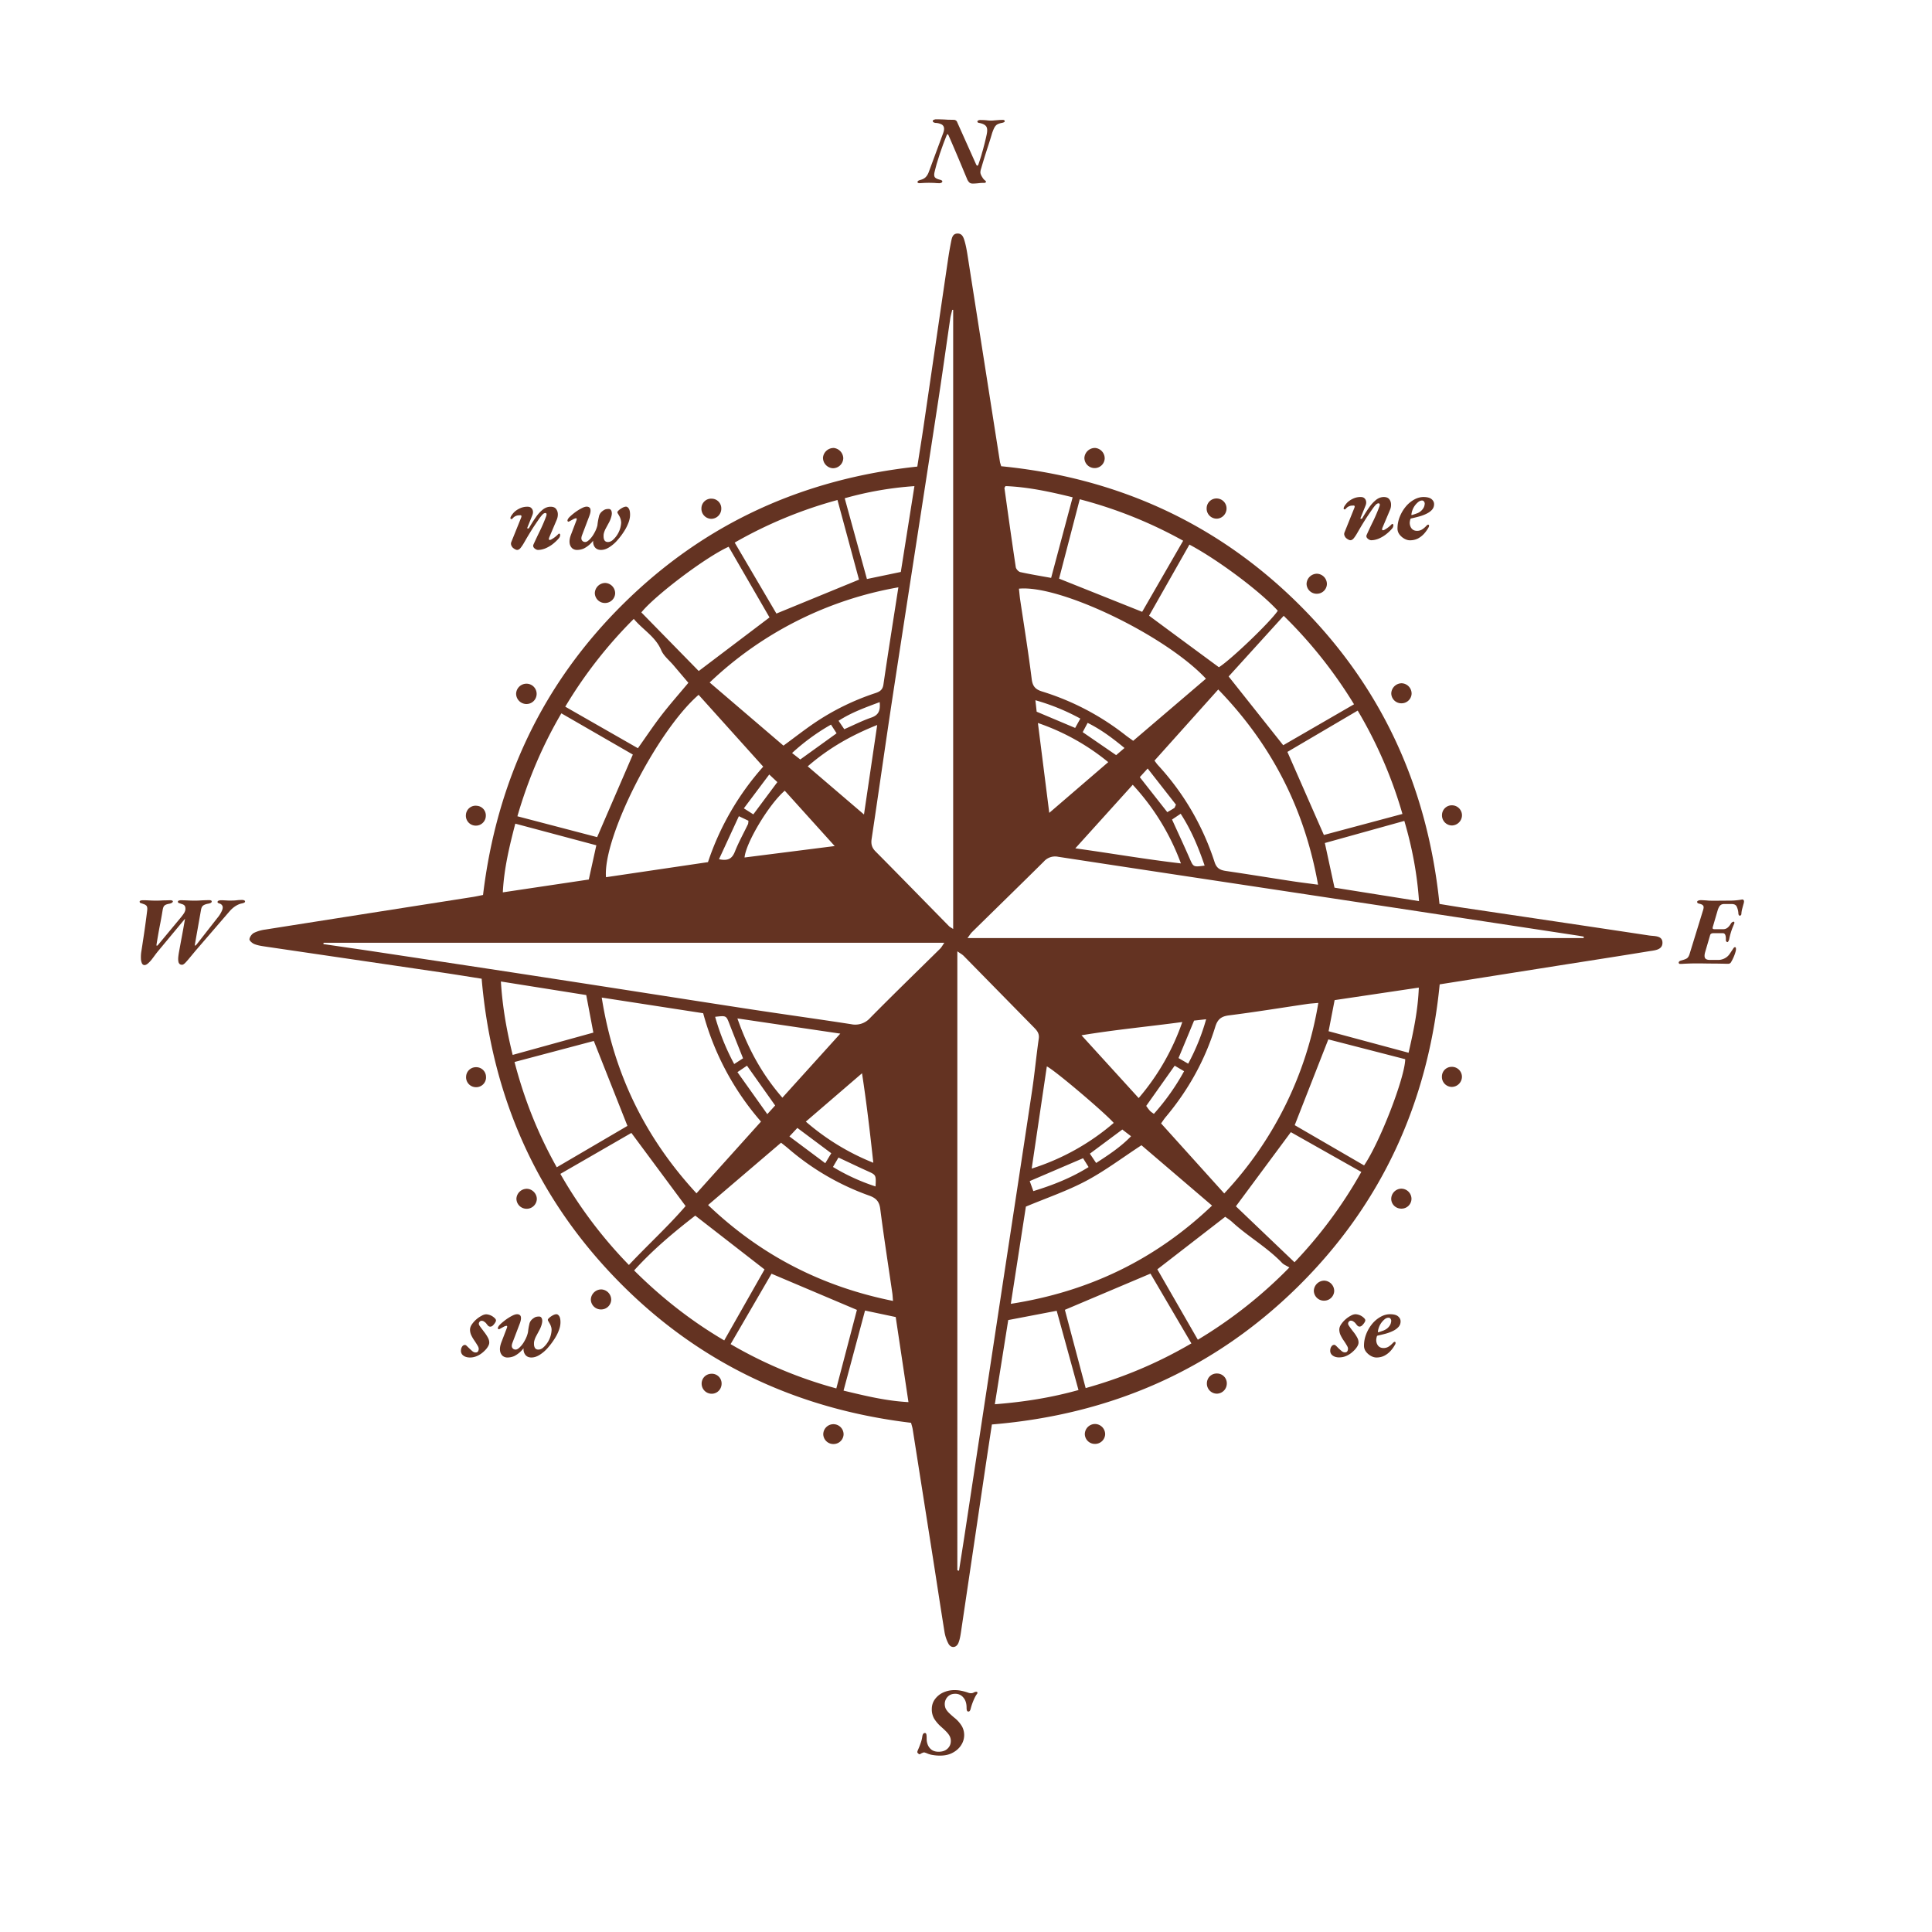 <svg width="500" height="500" fill="none" xmlns="http://www.w3.org/2000/svg">
  <path
    d="M237.93 47.4a.72.72 0 0 1-.33-.07c-.12-.06-.17-.15-.15-.27a.53.53 0 0 1 .3-.33c.13-.06.3-.12.47-.17.56-.15 1-.38 1.33-.7.33-.33.6-.77.8-1.3l3.72-10.05c.22-.6.3-1.08.23-1.45a1.2 1.2 0 0 0-.65-.88 3.7 3.7 0 0 0-1.53-.37c-.23-.03-.41-.1-.55-.18a.4.4 0 0 1-.17-.35c0-.11.1-.2.28-.27.18-.08.35-.13.52-.13a44.34 44.34 0 0 1 3.05.1l1.57.03c.22 0 .4.05.53.15.15.08.26.2.33.37l4.94 11.03.13.22c.07.07.13.1.18.1.11 0 .21-.12.3-.37l.2-.6.34-1.05c.14-.42.27-.88.4-1.38.16-.5.3-1.01.43-1.55.15-.53.28-1.05.4-1.57.13-.53.25-1.04.35-1.53.22-1.03.17-1.75-.15-2.15-.3-.41-.9-.7-1.8-.87-.32-.05-.47-.18-.45-.4.02-.1.1-.18.25-.25s.3-.1.43-.1c.65 0 1.21.02 1.7.07a7.96 7.96 0 0 0 2.07.02l.95-.07c.35-.03.74-.05 1.17-.05.34 0 .5.12.5.35 0 .12-.1.22-.3.3-.18.07-.37.12-.57.15-.4.09-.74.2-1.02.35-.27.14-.51.39-.73.75-.2.35-.42.87-.65 1.55a118.96 118.96 0 0 1-1.3 4.15 143.1 143.1 0 0 0-1.52 4.95c-.16.47-.22.85-.2 1.13.03.27.15.57.34.92l.28.45a2.6 2.6 0 0 0 .65.68c.1.05.15.12.15.22 0 .15-.04.25-.13.3a.98.98 0 0 1-.34.05c-.46 0-.83.02-1.13.05a19.02 19.02 0 0 1-1.65.13c-.47.02-.82-.08-1.05-.3a2.76 2.76 0 0 1-.63-1.03l-.62-1.47a507.07 507.07 0 0 0-4.1-9.65.45.45 0 0 0-.13-.2c-.05-.08-.09-.13-.12-.13-.08 0-.16.07-.22.2a131.24 131.24 0 0 0-.93 2.38l-.88 2.5-.8 2.57c-.23.84-.42 1.57-.57 2.2-.13.6-.1 1.04.1 1.3.22.27.68.49 1.38.65.14.04.28.1.4.18.13.07.17.17.12.32-.02.12-.1.21-.28.28-.14.07-.3.1-.44.1-.45 0-.81-.02-1.08-.05a9.94 9.94 0 0 0-.65-.03 27.6 27.6 0 0 0-2.9.05 14 14 0 0 1-.57.03ZM349.45 139.8c-.13 0-.3-.05-.52-.17-.2-.1-.4-.24-.6-.42-.19-.2-.32-.43-.4-.68-.09-.25-.07-.51.05-.8l2.52-6.27c.17-.42.1-.63-.22-.63l-.53.03a2 2 0 0 0-.72.22c-.27.12-.53.33-.78.63-.06.08-.17.12-.3.12-.13-.01-.2-.1-.22-.25 0-.11.05-.27.15-.47a6.13 6.13 0 0 1 .82-1.08c.4-.38.88-.7 1.45-.97a4.48 4.48 0 0 1 2.03-.43c.41 0 .73.11.95.33.23.22.37.49.42.82.05.32.01.65-.12 1l-1.33 3.28c-.05.12 0 .18.13.2.15.02.25-.03.32-.13.6-1.05 1.2-1.98 1.78-2.8a9.16 9.16 0 0 1 1.8-1.97c.63-.49 1.3-.73 2-.73.65 0 1.11.19 1.4.55.3.37.46.82.47 1.35.02.52-.08 1.02-.3 1.5l-1.87 4.43c-.22.51-.19.77.1.77a1 1 0 0 0 .42-.15 7.47 7.47 0 0 0 1.53-1.12l.25-.25c.1-.09.17-.13.22-.13.05 0 .1.04.15.1.07.05.1.12.1.2 0 .34-.1.64-.32.9-.5.59-1.06 1.11-1.68 1.58-.6.45-1.22.8-1.87 1.07-.65.25-1.27.38-1.85.38-.22 0-.44-.08-.68-.23-.21-.13-.38-.3-.5-.5-.1-.2-.1-.4-.02-.62.55-1.22 1.11-2.42 1.7-3.6a42.2 42.2 0 0 0 1.57-3.68c.12-.3.16-.52.13-.67-.04-.17-.14-.25-.33-.25-.21 0-.46.13-.72.4-.25.27-.52.6-.8 1a133.38 133.38 0 0 0-1.5 2.2 83.01 83.01 0 0 0-1.83 2.97l-.8 1.38c-.27.45-.53.83-.8 1.15-.26.3-.55.45-.85.45Zm15.44.03c-.45 0-.92-.13-1.42-.4-.5-.28-.93-.65-1.28-1.1a2.52 2.52 0 0 1-.52-1.55c0-1.03.19-2.03.57-3 .39-.98.9-1.85 1.53-2.62a7.66 7.66 0 0 1 2.15-1.83c.81-.46 1.64-.7 2.47-.7.97 0 1.67.19 2.1.55.44.37.65.8.65 1.3 0 .57-.19 1.06-.57 1.48-.37.4-.85.74-1.45 1.02-.58.29-1.22.52-1.9.7-.69.19-1.34.34-1.95.48a.35.35 0 0 0-.18.07.55.55 0 0 0-.1.18l-.1.4-.05.4c-.01.58.14 1.09.45 1.52.34.44.82.65 1.45.65.47 0 .9-.11 1.28-.35.4-.25.78-.57 1.15-.97.18-.19.32-.28.42-.28.17 0 .25.09.25.25 0 .05 0 .11-.02.18 0 .06-.02.12-.05.17-.32.6-.71 1.17-1.18 1.7-.46.52-1 .94-1.62 1.28-.62.31-1.31.47-2.08.47Zm.55-6.55c.34-.1.69-.21 1.05-.35a3.22 3.22 0 0 0 1.85-1.38c.22-.32.34-.72.38-1.2 0-.2-.06-.38-.18-.54a.58.58 0 0 0-.52-.28c-.3 0-.6.11-.9.33a4.86 4.86 0 0 0-1.85 3.28c-.02.13.04.18.17.14ZM346.61 351.3c-.7 0-1.26-.16-1.7-.48a1.48 1.48 0 0 1-.65-1.25c0-.43.1-.8.3-1.08.19-.3.44-.45.75-.45.13 0 .29.09.45.25.17.15.35.34.55.55.25.24.53.49.83.75.3.27.6.4.92.4.27 0 .46-.07.58-.22.13-.17.2-.4.22-.68.02-.25-.1-.57-.35-.97-.25-.42-.5-.82-.77-1.2-.3-.43-.57-.9-.8-1.38a3.46 3.46 0 0 1-.33-1.42c0-.45.15-.9.45-1.35a6.96 6.96 0 0 1 2.55-2.28 2.6 2.6 0 0 1 1.15-.37 3.31 3.31 0 0 1 2.18.92c.26.24.4.45.4.65 0 .19-.1.41-.28.68-.17.25-.36.47-.57.67a.99.99 0 0 1-.63.28.8.8 0 0 1-.55-.23c-.15-.16-.29-.33-.42-.5-.15-.21-.34-.4-.58-.55a1.1 1.1 0 0 0-.67-.25.66.66 0 0 0-.55.25.76.76 0 0 0-.2.53c0 .13.06.3.2.52a23.83 23.83 0 0 0 1.12 1.53 9.9 9.9 0 0 1 1.05 1.57c.22.42.33.84.33 1.25 0 .35-.14.75-.43 1.18-.28.43-.67.86-1.15 1.27-.46.42-1 .76-1.6 1.03-.58.25-1.18.37-1.8.37Zm9.61.02c-.45 0-.92-.13-1.42-.4-.5-.28-.93-.65-1.28-1.1a2.52 2.52 0 0 1-.52-1.55c0-1.03.19-2.03.57-3 .38-.98.9-1.86 1.53-2.63a7.66 7.66 0 0 1 2.15-1.82c.81-.47 1.64-.7 2.47-.7.97 0 1.67.18 2.1.55.44.37.65.8.65 1.3 0 .57-.19 1.06-.57 1.47-.37.4-.85.75-1.45 1.03-.59.28-1.22.52-1.9.7-.69.18-1.34.34-1.95.47a.35.35 0 0 0-.18.08.56.56 0 0 0-.1.17l-.1.4-.05.4c-.02.59.13 1.1.45 1.53.33.43.82.65 1.45.65.47 0 .9-.12 1.28-.35.4-.25.78-.58 1.15-.98.18-.18.32-.27.42-.27.17 0 .25.08.25.25 0 .05 0 .1-.02.17a.3.3 0 0 1-.05.18 8.8 8.8 0 0 1-1.18 1.7c-.47.52-1 .94-1.62 1.27-.62.32-1.31.48-2.08.48Zm.55-6.55c.34-.1.69-.22 1.05-.35.38-.13.74-.3 1.05-.53.32-.23.58-.51.8-.85.22-.33.34-.73.38-1.2 0-.2-.06-.38-.18-.55a.58.58 0 0 0-.52-.27c-.3 0-.6.1-.9.32a4.9 4.9 0 0 0-1.85 3.28c-.02.13.04.18.17.15ZM121.64 351.32c-.7 0-1.27-.16-1.7-.48a1.48 1.48 0 0 1-.65-1.25c0-.43.1-.79.3-1.07.18-.3.43-.45.75-.45.13 0 .28.08.45.25a41.56 41.56 0 0 0 1.38 1.3c.3.26.6.4.92.4.27 0 .46-.08.58-.23.13-.16.2-.39.22-.67.02-.25-.1-.58-.35-.98-.25-.41-.5-.81-.77-1.2-.3-.43-.57-.89-.8-1.37a3.46 3.46 0 0 1-.33-1.43c0-.45.15-.9.45-1.35a7.03 7.03 0 0 1 2.55-2.27 2.6 2.6 0 0 1 1.15-.38 3.33 3.33 0 0 1 2.17.93c.27.23.4.45.4.65 0 .18-.09.4-.27.67-.17.25-.36.48-.57.68a.98.98 0 0 1-.63.27.8.8 0 0 1-.55-.22c-.15-.17-.3-.33-.42-.5-.15-.22-.35-.4-.58-.55a1.1 1.1 0 0 0-.67-.25.67.67 0 0 0-.55.25.77.77 0 0 0-.2.52c0 .14.06.31.2.53l.52.72c.2.25.4.52.6.8a9.9 9.9 0 0 1 1.05 1.58c.22.41.33.83.33 1.25 0 .35-.15.74-.43 1.17-.28.44-.67.86-1.15 1.28-.47.41-1 .76-1.6 1.02-.58.25-1.18.38-1.8.38Zm9.66 0c-.47 0-.88-.15-1.25-.45a2.21 2.21 0 0 1-.65-1.4c-.07-.62.07-1.35.4-2.2l1.38-3.6c.08-.24.1-.38.05-.45s-.1-.1-.15-.1c-.1 0-.3.06-.58.17a145.57 145.57 0 0 1-1.33.72c-.21 0-.32-.1-.32-.32 0-.08.04-.2.13-.35.08-.16.21-.34.4-.52.28-.28.61-.58 1-.88a12.34 12.34 0 0 1 2.42-1.55c.4-.18.74-.27 1.03-.27.28 0 .51.07.7.22.2.15.3.41.3.78.01.37-.1.87-.35 1.52l-1.88 4.93c-.2.56-.2.99 0 1.27.2.29.48.43.85.43.22 0 .46-.1.73-.3.28-.22.56-.5.85-.85.28-.35.54-.74.77-1.18a7.88 7.88 0 0 0 .8-1.97c.05-.22.08-.44.1-.68a14.6 14.6 0 0 1 .3-1.62c.02-.15.08-.34.2-.58.13-.25.3-.46.5-.65.27-.23.52-.4.75-.52.23-.13.6-.2 1.08-.2.21 0 .39.07.52.22.15.15.24.4.28.73.03.33-.04.76-.2 1.3-.17.53-.4 1.04-.68 1.52l-.72 1.35c-.17.32-.3.65-.4.98-.1.33-.15.63-.13.9-.02.43.06.8.23 1.1.18.3.48.45.9.45.4 0 .79-.15 1.17-.45a6.48 6.48 0 0 0 2.25-4.6c0-.32-.04-.6-.12-.83a4.17 4.17 0 0 0-.28-.7l-.4-.7c-.12-.18-.17-.32-.17-.42 0-.13.13-.32.4-.55.26-.23.57-.44.92-.63.35-.18.65-.27.9-.27.27 0 .5.17.73.5.21.33.32.86.32 1.57 0 .7-.15 1.43-.45 2.18-.28.75-.67 1.49-1.15 2.22-.47.74-1 1.44-1.57 2.1a9.47 9.47 0 0 1-2.15 1.9c-.75.49-1.49.73-2.2.73-.59 0-1.05-.17-1.4-.5-.35-.35-.56-.8-.63-1.35-.05-.57.03-1.2.25-1.88l.1.83a7.12 7.12 0 0 1-2.8 2.55c-.55.23-1.13.35-1.75.35ZM133.82 142.32c-.14 0-.31-.06-.53-.18-.2-.1-.4-.24-.6-.42-.18-.2-.32-.43-.4-.68-.08-.25-.07-.51.05-.8l2.53-6.27c.16-.42.09-.63-.23-.63l-.52.03a2 2 0 0 0-.73.22c-.27.12-.52.33-.77.63-.07.08-.17.12-.3.12-.14-.01-.21-.1-.23-.25 0-.11.05-.27.15-.47a6.32 6.32 0 0 1 .83-1.08c.4-.38.88-.7 1.45-.97a4.49 4.49 0 0 1 2.02-.43c.42 0 .73.11.95.33.23.22.38.49.43.82.05.32 0 .65-.13 1l-1.32 3.28c-.05.12-.01.18.12.2.15.01.26-.03.33-.13.6-1.05 1.19-1.98 1.77-2.8a9.16 9.16 0 0 1 1.8-1.97c.63-.49 1.3-.73 2-.73.65 0 1.12.19 1.4.55.3.37.46.82.48 1.35.01.52-.09 1.02-.3 1.5l-1.88 4.43c-.22.52-.18.77.1.77a1 1 0 0 0 .43-.15 7.47 7.47 0 0 0 1.52-1.12l.25-.25c.1-.09.18-.13.23-.13.05 0 .1.04.15.1.06.05.1.12.1.2 0 .34-.11.64-.33.9-.5.59-1.06 1.11-1.67 1.58-.6.45-1.23.8-1.88 1.07-.65.25-1.27.38-1.85.38-.22 0-.44-.08-.67-.23-.22-.13-.39-.3-.5-.5-.1-.2-.11-.4-.03-.62.55-1.22 1.12-2.42 1.7-3.6a42.2 42.2 0 0 0 1.58-3.68c.11-.3.15-.52.12-.67-.03-.17-.14-.25-.32-.25-.22 0-.46.13-.73.4-.25.27-.52.6-.8 1a155.24 155.24 0 0 0-1.5 2.2 90 90 0 0 0-1.82 2.97l-.8 1.38c-.27.45-.54.83-.8 1.15-.27.3-.55.45-.85.45Zm15.49 0c-.47 0-.89-.15-1.25-.45a2.21 2.21 0 0 1-.65-1.4c-.07-.62.06-1.35.4-2.2l1.37-3.6c.09-.23.1-.38.05-.45s-.1-.1-.15-.1c-.1 0-.29.06-.57.17a39.7 39.7 0 0 1-1.33.72c-.21 0-.32-.1-.32-.32 0-.08.04-.2.12-.35.09-.16.22-.34.4-.52.29-.28.62-.58 1-.88a12.59 12.59 0 0 1 2.43-1.55c.4-.18.74-.27 1.02-.27.29 0 .52.07.7.22.2.15.3.41.3.78.02.37-.1.87-.35 1.52l-1.87 4.93c-.2.56-.2.99 0 1.27.2.29.48.43.85.43.21 0 .46-.1.72-.3.29-.22.57-.5.85-.85.29-.35.54-.74.78-1.18a7.81 7.81 0 0 0 .8-1.97 15.7 15.7 0 0 1 .4-2.3c.01-.15.08-.34.2-.58.13-.25.3-.46.5-.65.26-.23.51-.4.75-.52.23-.13.59-.2 1.07-.2.22 0 .4.07.53.22.15.15.24.4.27.73.04.33-.03.77-.2 1.3-.16.53-.39 1.04-.67 1.52l-.73 1.35c-.16.32-.3.65-.4.98-.1.33-.14.63-.12.9-.02.43.06.8.22 1.1.19.3.49.45.9.45.4 0 .8-.15 1.18-.45a6.48 6.48 0 0 0 2.25-4.6 4.01 4.01 0 0 0-.4-1.52 10.5 10.5 0 0 0-.4-.7c-.12-.19-.18-.33-.18-.43 0-.13.14-.32.4-.55.27-.24.58-.44.93-.63.35-.18.65-.27.9-.27.26 0 .5.16.72.5.22.33.33.86.33 1.57 0 .7-.15 1.43-.45 2.18-.29.75-.67 1.49-1.15 2.22-.47.74-1 1.44-1.58 2.1a9.43 9.43 0 0 1-2.15 1.9c-.75.49-1.48.73-2.2.73-.58 0-1.05-.17-1.4-.5-.35-.35-.56-.8-.62-1.35-.05-.57.03-1.2.25-1.88l.1.83a7.06 7.06 0 0 1-2.8 2.55c-.55.23-1.14.35-1.75.35ZM243.28 454.35c-.6 0-1.17-.04-1.7-.13-.52-.06-1.01-.19-1.48-.37a5.92 5.92 0 0 0-.9-.33.88.88 0 0 0-.35.08l-.28.1-.34.2c-.1.07-.19.1-.25.1-.1 0-.22-.07-.35-.2-.16-.13-.23-.26-.23-.38 0-.13.1-.4.28-.8.18-.4.37-.89.57-1.47.22-.58.37-1.2.45-1.82.1-.56.32-.83.65-.83.22 0 .35.13.4.4.05.25.07.64.07 1.18 0 .53.11 1.05.33 1.57.22.5.55.9 1 1.23.47.31 1.05.47 1.75.47 1 0 1.78-.27 2.32-.8.57-.53.85-1.2.85-2 0-.37-.06-.7-.2-1.03-.13-.33-.37-.7-.72-1.1-.35-.4-.87-.9-1.55-1.5a9.6 9.6 0 0 1-1.82-2.1 4.76 4.76 0 0 1-.63-2.52c0-.93.26-1.77.78-2.5a5.44 5.44 0 0 1 2.1-1.75 7 7 0 0 1 3.07-.65c.57 0 1.08.05 1.55.15a13.03 13.03 0 0 1 2.07.57c.2.06.4.08.6.08.24 0 .45-.05.63-.15.12-.07.23-.12.35-.15a.83.83 0 0 1 .32-.07c.19 0 .3.05.33.17.03.12 0 .24-.1.38-.18.23-.38.56-.6 1a15.92 15.92 0 0 0-1.07 2.95 1.4 1.4 0 0 1-.2.44c-.09.12-.21.18-.38.18-.15 0-.27-.08-.35-.25-.07-.17-.1-.43-.1-.77 0-1.1-.28-1.97-.83-2.6a2.61 2.61 0 0 0-2.12-.98c-.58 0-1.08.13-1.5.4a2.71 2.71 0 0 0-1.2 2.23c0 .4.07.76.2 1.1.13.31.37.65.7 1.02.35.37.86.83 1.53 1.4a8.2 8.2 0 0 1 2.04 2.3 4.73 4.73 0 0 1-.2 4.8c-.5.8-1.21 1.46-2.15 1.97-.91.52-2.03.78-3.34.78ZM37.4 249.76c-.3 0-.53-.16-.68-.48a3.32 3.32 0 0 1-.25-1.25c-.02-.5 0-1.01.07-1.55.15-.95.3-1.88.43-2.8a225.13 225.13 0 0 0 1.12-8.05c.05-.38.04-.67-.02-.87a.8.8 0 0 0-.33-.5c-.16-.13-.4-.24-.7-.33-.25-.1-.46-.17-.65-.22-.16-.07-.25-.19-.25-.35 0-.14.08-.23.23-.28.16-.06.38-.1.65-.1.5 0 1.04.02 1.62.05a28 28 0 0 0 2.85.03c.49-.03.97-.05 1.45-.05l1.23-.03a.9.9 0 0 1 .4.1c.13.05.19.14.17.25-.05.15-.17.28-.37.38-.19.08-.36.14-.53.17-.4.07-.72.16-.97.28-.24.12-.41.28-.53.5-.1.2-.18.49-.25.87-.23 1.44-.5 2.9-.8 4.4-.28 1.5-.54 2.98-.77 4.43-.04.23-.02.36.05.4.08.02.21-.08.4-.3l5.9-7.1c.31-.39.58-.75.8-1.1.21-.37.32-.72.32-1.05 0-.37-.07-.64-.22-.83-.15-.2-.43-.35-.83-.45-.26-.1-.48-.17-.65-.22-.16-.07-.25-.19-.25-.35 0-.14.08-.23.23-.28.16-.06.37-.1.62-.1l1.1.03 1.2.05a25.51 25.51 0 0 0 2.28 0 43.98 43.98 0 0 1 2.7-.1c.41 0 .62.11.62.35 0 .15-.09.27-.27.37-.19.09-.38.14-.58.18-.63.11-1.09.28-1.37.5-.27.2-.45.57-.55 1.12l-1.58 8.93c-.03.23 0 .34.08.32.08-.01.21-.13.4-.35l5.32-6.8a7.62 7.62 0 0 0 1.25-2.02c.19-.52.2-.9.05-1.15a1.07 1.07 0 0 0-.65-.55c-.16-.05-.31-.11-.45-.18-.13-.08-.17-.2-.12-.35.03-.11.13-.2.3-.25.18-.06.36-.1.52-.1.34 0 .66.01.98.03l.95.05h.95c.5 0 .94-.03 1.32-.08.4-.05.85-.07 1.35-.07.19 0 .35.03.5.1.15.06.23.17.23.3 0 .15-.11.26-.33.35-.21.08-.42.14-.62.17-.52.12-1.04.35-1.58.7-.53.35-1.01.78-1.45 1.28l-8.8 10.2-1.47 1.77c-.45.55-.85 1.01-1.2 1.38-.34.35-.62.52-.85.52-.29 0-.5-.07-.65-.22a1.03 1.03 0 0 1-.3-.6c-.05-.27-.07-.6-.05-.98.03-.38.09-.82.17-1.32l.53-2.9a318.54 318.54 0 0 0 1.07-5.9l-6.9 8.3c-.28.33-.58.72-.9 1.15-.3.41-.6.82-.92 1.22-.32.39-.63.7-.93.95-.3.25-.58.38-.85.38ZM434.85 249.46c-.17 0-.28-.04-.33-.13a.27.27 0 0 1-.07-.25c.05-.25.28-.42.7-.52.63-.17 1.1-.34 1.4-.53.3-.2.53-.56.7-1.1l3.5-11.37c.18-.57.2-.96.02-1.18-.14-.23-.5-.4-1.07-.52-.2-.05-.33-.12-.4-.2a.46.46 0 0 1-.07-.33c.03-.1.13-.18.3-.25.16-.08.41-.12.75-.12a32.02 32.02 0 0 1 2 .13l1.12.02 4.13-.03a17.07 17.07 0 0 0 3.37-.3.4.4 0 0 1 .3.13c.1.08.15.2.15.37 0 .2-.06.49-.18.85l-.32 1.18c-.1.41-.16.8-.18 1.17 0 .17-.05.3-.15.38-.08.08-.16.12-.25.12-.06 0-.14-.03-.22-.1a.87.87 0 0 1-.15-.35 4.88 4.88 0 0 0-.47-1.97c-.22-.4-.65-.6-1.28-.6h-1.95c-.42 0-.76.12-1.02.37-.25.24-.49.71-.7 1.43l-1.2 4.1c-.07.23-.07.4 0 .5.08.08.23.12.45.12H446c.43-.01.8-.15 1.1-.4.32-.26.6-.61.85-1.05.08-.15.2-.26.32-.35.16-.1.28-.15.38-.15.1 0 .17.06.2.18.03.1 0 .24-.08.42l-.42 1.03a17.33 17.33 0 0 0-.85 2.98c-.07.21-.14.38-.23.5-.06.11-.14.17-.22.17-.12 0-.22-.07-.3-.2a.65.65 0 0 1-.1-.43c.02-.53-.03-.94-.15-1.22a.64.64 0 0 0-.65-.45h-2.5c-.2 0-.38.05-.53.15-.13.08-.22.23-.27.45l-1.28 4.37c-.18.67-.18 1.16 0 1.48.2.31.63.47 1.28.47h2.18c.34 0 .69-.06 1.02-.17a3.51 3.51 0 0 0 1.93-1.45l.9-1.35c.08-.12.15-.2.2-.25a.4.4 0 0 1 .25-.08c.1 0 .16.05.2.15.03.09.04.23.04.43 0 .16-.06.47-.2.9a11.27 11.27 0 0 1-1.14 2.5c-.09.11-.2.2-.33.25a1 1 0 0 1-.4.07c-.18 0-.52 0-1-.02l-1.68-.03c-.64 0-1.34 0-2.07-.02-.72 0-1.43-.01-2.15-.03h-1.95l-1.15.03-1.22.05c-.4.03-.78.05-1.13.05Z"
    fill="#643322"
  />
  <path
    fill-rule="evenodd"
    clip-rule="evenodd"
    d="M235.78 368.22c-29.91-3.59-55.52-15.74-76.38-37.3-20.86-21.56-32.15-47.58-34.75-77.63-3.3-.52-6.5-1.04-9.7-1.52l-46.42-6.82c-.92-.14-1.86-.28-2.71-.63-.53-.21-1.3-.87-1.26-1.25.06-.6.61-1.35 1.16-1.64a9.6 9.6 0 0 1 2.93-.86c17.93-2.83 35.86-5.64 53.8-8.45.81-.13 1.62-.32 2.56-.5 3.53-29.4 15.4-54.77 36.49-75.53 21-20.7 46.42-32.19 75.9-35.34.53-3.44 1.09-6.81 1.59-10.2 2.11-14.37 4.2-28.75 6.32-43.12.24-1.66.52-3.31.85-4.95.19-.9.37-1.97 1.56-2.04 1.32-.07 1.66 1.05 1.94 2.02.31 1.07.51 2.18.69 3.28l8.44 53.82c.05.27.15.53.32 1.1 29.83 2.95 55.86 14.62 77.23 35.93 21.32 21.26 33.1 47.15 36.2 77.35 2.07.33 4.15.69 6.24 1 16.02 2.38 32.05 4.75 48.06 7.17 1.37.2 3.51-.03 3.4 2.02-.11 1.77-2.13 1.82-3.56 2.06-6.9 1.13-13.8 2.2-20.69 3.28l-33.4 5.28c-3 30.49-14.96 56.87-36.86 78.4-21.85 21.46-48.34 32.96-79.03 35.5-.63 4.17-1.26 8.28-1.87 12.4l-6.15 41.46c-.14.91-.3 1.86-.65 2.7-.54 1.28-1.9 1.4-2.57.18a10 10 0 0 1-1.04-3.15c-1.04-6.44-2.01-12.89-3.02-19.32l-5.21-33.12c-.08-.45-.23-.9-.41-1.58Zm11.98 38.16.43.13c.51-3.28 1.04-6.56 1.54-9.85l8.76-57.72c2.86-18.87 5.77-37.73 8.6-56.6.68-4.5 1.09-9.03 1.74-13.52.2-1.34-.43-2.08-1.23-2.9l-18.2-18.54c-.4-.4-.93-.67-1.64-1.18V406.4Zm-1.08-326.2h-.24c-.16.71-.39 1.42-.5 2.14-1.12 7.65-2.18 15.3-3.36 22.94-3.82 24.94-7.72 49.86-11.53 74.8-1.88 12.34-3.61 24.7-5.47 37.03-.2 1.32.04 2.28 1 3.25 6.36 6.41 12.66 12.88 19 19.33.23.24.55.39 1.1.75V80.17ZM83.74 243.98l-.04.35c4.49.66 8.98 1.29 13.46 1.97 15.65 2.36 31.3 4.72 46.93 7.13 16.28 2.5 32.56 5.07 48.84 7.57 9.1 1.4 18.24 2.65 27.34 4.06a5.15 5.15 0 0 0 4.95-1.65c5.95-6.03 12.04-11.93 18.07-17.88.4-.4.66-.92 1.1-1.54H83.74Zm326.1-1.2.04-.38-1.29-.23c-21.81-3.31-43.62-6.64-65.44-9.94-23.1-3.5-46.22-6.96-69.32-10.5a3.88 3.88 0 0 0-3.7 1.25c-6.15 6.1-12.36 12.14-18.54 18.22-.41.4-.71.92-1.2 1.57h159.46ZM261.6 337.43c20.24-3.16 37.42-11.45 52.08-25.42l-18.27-15.62c-4.95 3.23-9.42 6.62-14.31 9.22-4.89 2.6-10.2 4.4-15.6 6.66l-3.9 25.16Zm79.51-108.47c-3.5-19.7-12.04-36.29-25.83-50.52l-16.5 18.41c.4.53.6.84.85 1.11a67.53 67.53 0 0 1 14.69 25.11c.53 1.67 1.47 2.12 2.97 2.34 5.8.85 11.59 1.8 17.38 2.68 2 .3 4 .54 6.44.87Zm-144.17 61.3a70.67 70.67 0 0 1-14.96-28.04l-26.25-4.05c3.1 19.64 11.22 36.25 24.52 50.66a71218 71218 0 0 1 16.69-18.56Zm144.24-30.71c-1.28.12-2.09.16-2.89.28-6.72.99-13.43 2.09-20.17 2.94-2.05.25-3 .98-3.62 3-2.66 8.63-7 16.4-12.82 23.33-.4.47-.74 1.01-1.19 1.64l16.34 18.12a94.47 94.47 0 0 0 24.35-49.31ZM232.5 152a94.31 94.31 0 0 0-48.84 24.63l19.1 16.34c2.83-2.07 5.39-4.08 8.07-5.9a63.7 63.7 0 0 1 15.73-7.7c1.14-.38 1.87-.84 2.07-2.22 1.2-8.19 2.5-16.36 3.87-25.15Zm79.6 23.65c-10.46-11.22-37.82-24.36-48.4-23.3.1.91.18 1.83.3 2.73 1.03 6.9 2.15 13.78 3.01 20.7.24 1.91 1.03 2.68 2.76 3.2a66.77 66.77 0 0 1 21.6 11.36c.57.44 1.17.85 1.9 1.38l18.82-16.07Zm-128.88 47.48a70.66 70.66 0 0 1 14.3-24.72l-16.72-18.59c-10.84 9.4-24.8 36.89-23.97 47.2l26.39-3.9Zm47.89 113.55c-.09-.95-.1-1.49-.18-2.02-1.06-7.27-2.19-14.54-3.13-21.83-.25-1.97-1.16-2.82-2.94-3.44A65.82 65.82 0 0 1 204 297.23c-.56-.48-1.14-.92-1.86-1.5l-18.89 16.13c13.53 12.91 29.28 21.08 47.87 24.82Zm103.9-10a116.33 116.33 0 0 0 17.3-23.38L334.07 293l-14.22 19.19 15.16 14.48ZM221.77 339l-22.1-9.36-10.59 18.22a112.71 112.71 0 0 0 27.36 11.46l5.33-20.32Zm-59.01-11.63c5.03-5.34 10.29-10.13 14.67-15.25l-14.03-18.92-18.38 10.6a116.24 116.24 0 0 0 17.74 23.57Zm118.2 31.87c9.8-2.74 18.78-6.54 27.37-11.57l-10.59-18.06-22.15 9.37 5.38 20.26Zm-127.28-89.84-20.52 5.44c2.52 9.7 6.1 18.66 10.93 27.25l18.29-10.71-8.7-21.98Zm199.35 32.2c4.1-6.02 10.56-22.73 10.64-27.48l-19.9-5.13-8.7 22.2 17.96 10.42Zm-173.1 13c-5.48 4.25-10.9 8.75-15.82 14.19 7.04 7 14.7 13.05 23.32 18.11l10.43-18.37-17.93-13.93ZM133.9 211.25l20.64 5.4 9.24-21.37-18.5-10.67c-4.93 8.42-8.6 17.1-11.38 26.64Zm32.08-52.76 14.85 15.17 18.32-13.87-10.58-18.29c-6.07 2.75-19.11 12.67-22.59 16.99Zm167.2 36.1 9.44 21.5 20.33-5.44a114.16 114.16 0 0 0-11.58-26.75l-18.2 10.7Zm-132.25-35.8 21.38-8.78-5.57-20.61a112.9 112.9 0 0 0-26.6 11.02l10.79 18.36Zm106.89-17.85-10.44 18.4c6.2 4.6 12.1 8.94 18.07 13.34 3.01-1.86 13.3-11.7 15.24-14.62-4.47-4.93-15.3-13.08-22.87-17.12Zm-33.73 8.81 21.5 8.59 10.61-18.4a114.41 114.41 0 0 0-26.76-10.73l-5.35 20.54Zm58 43.12 18.33-10.6a118.25 118.25 0 0 0-18.2-22.9l-14.25 15.7 14.13 17.8ZM310 346.72a117.66 117.66 0 0 0 23.69-18.7c-.81-.49-1.47-.73-1.9-1.19-3.88-4.05-8.8-6.8-12.9-10.57-.6-.55-1.31-.99-1.8-1.36l-17.57 13.6 10.48 18.22ZM178.15 176.71l-3.87-4.56c-1.08-1.27-2.53-2.4-3.15-3.87-1.5-3.53-4.73-5.27-7.11-8.11a116.26 116.26 0 0 0-17.73 22.72l18.8 10.75c2.11-2.97 4.01-5.83 6.1-8.54 2.16-2.8 4.5-5.44 6.96-8.39Zm79.3 186.71c7.63-.6 14.56-1.7 21.66-3.68-1.9-6.95-3.76-13.7-5.64-20.51l-12.54 2.4-3.47 21.8Zm87.93-133.69 21.86 3.48c-.5-7.2-1.8-13.94-3.8-20.76l-20.57 5.72 2.5 11.56Zm-212.7 43.28 20.88-5.77-1.84-9.72-22.09-3.51c.4 6.53 1.47 12.61 3.05 19Zm103.97-147.2a88.07 88.07 0 0 0-18.04 3.14l5.75 20.9 8.77-1.83 3.52-22.2Zm-82.32 92.95-20.97-5.6c-1.55 5.95-2.92 11.65-3.23 17.78l22.25-3.32 1.95-8.86Zm117.7-69.2 5.57-20.86c-6-1.48-11.67-2.68-17.37-2.9-.2.36-.3.44-.28.51.95 6.82 1.9 13.64 2.93 20.45.07.5.7 1.19 1.18 1.3 2.53.56 5.1.98 7.98 1.5ZM267 302.43a60.36 60.36 0 0 0 21.23-11.82c-2.34-2.69-15.52-13.85-17.31-14.62L267 302.43Zm26.15-99.33-14.86 16.45c9.39 1.3 18.14 2.83 27.33 3.9a60.7 60.7 0 0 0-12.47-20.35Zm50.69 63.78 20.7 5.57c1.3-5.67 2.43-11.06 2.65-16.86l-21.79 3.24-1.56 8.05Zm-119.97 72.29-5.56 20.72c5.73 1.38 11.06 2.67 16.8 2.98l-3.3-22.02-7.94-1.68Zm-33.03-75.6c2.77 7.9 6.43 14.53 11.64 20.51l14.99-16.58-26.63-3.93Zm115.14.93c-8.9 1.2-17.32 1.97-26.09 3.43l14.8 16.25a60.67 60.67 0 0 0 11.29-19.68Zm-19.17-67.26a58.53 58.53 0 0 0-18.2-10.13l2.94 23.26 15.26-13.13Zm-83.72 7.4c-4.07 3.48-10.06 13.46-10.4 17.28l23.33-2.96-12.93-14.33Zm23.93-17.01c-6.94 2.76-12.7 6.12-17.98 10.7l14.56 12.46 3.42-23.16Zm-18.47 102.64a61.32 61.32 0 0 0 17.46 10.65c-.85-7.85-1.72-15.31-2.92-23.16l-14.54 12.51Zm71.75 9.48-13.81 5.92.94 2.59c5.06-1.55 9.8-3.42 14.3-6.22l-1.43-2.29Zm23.02-87.66c1.57 3.46 3.1 6.73 4.54 10.03 1 2.28.94 2.3 3.9 1.9-1.59-4.66-3.43-9.15-6.2-13.42l-2.24 1.5Zm.69 63.71-7.37 10.41c.3.42.61.88.98 1.28.23.26.55.44 1 .78a59.16 59.16 0 0 0 7.82-11.04l-2.43-1.43Zm-103.4 10.3-7.29-10.3-2.47 1.67 7.73 10.87 2.03-2.24Zm-15.53-22.95a59.5 59.5 0 0 0 4.93 12.22l2.29-1.48c-1.23-3.08-2.4-6-3.54-8.94-.83-2.13-.8-2.13-3.68-1.8Zm109.9-62.02 7.12 9.06c.71-.42 1.27-.73 1.81-1.08.13-.09.16-.31.43-.86l-7.32-9.36-2.04 2.24Zm10.02 72.7 2.5 1.45a56.45 56.45 0 0 0 4.65-11.5l-3.12.35c-1.38 3.35-2.66 6.42-4.03 9.7Zm-88 25.74-1.43 2.44a52.87 52.87 0 0 0 11.02 5.04c.15-3 .14-2.97-2.07-3.97-2.37-1.06-4.71-2.2-7.53-3.51Zm-1.94-112.04a55.01 55.01 0 0 0-10.07 7.35l2.12 1.67 9.4-6.77-1.45-2.25Zm53.23-3.34 9.96 4.2 1.34-2.42a55.73 55.73 0 0 0-11.63-4.75l.33 2.97Zm-82.21 38.17c2.48.54 3.45-.26 4.14-2.03.95-2.4 2.23-4.68 3.35-7.02.1-.22.08-.5.13-.9l-2.48-1.18-5.14 11.13Zm104.38 69.96-8.4 6.25 1.62 2.41c3.29-2.13 6.34-4.14 9.04-6.92-.93-.71-1.58-1.2-2.26-1.74Zm-84.1-.41-2.06 2.2 9.28 6.93 1.55-2.58-8.77-6.55Zm84.66-98.33c-3.16-2.6-6.08-4.79-9.54-6.5l-1.28 2.4 8.66 5.95 2.16-1.85Zm-96.06 17.18 6.22-8.35-2.1-1.97-6.57 8.76 2.45 1.56Zm32.7-29.05c-3.78 1.42-7.3 2.67-10.64 4.83l1.48 2.18c2.45-1.07 4.67-2.21 7-3.01 1.86-.64 2.38-1.77 2.16-4Z"
    fill="#643322"
  />
  <path
    fill-rule="evenodd"
    clip-rule="evenodd"
    d="M215.53 121.18a2.72 2.72 0 0 1-2.54-2.77 2.76 2.76 0 0 1 2.85-2.47 2.77 2.77 0 0 1 2.4 2.64 2.68 2.68 0 0 1-2.71 2.6ZM280.64 118.48a2.74 2.74 0 0 1 2.77-2.55 2.7 2.7 0 0 1 2.48 2.82 2.6 2.6 0 0 1-2.62 2.39 2.65 2.65 0 0 1-2.63-2.66ZM280.75 371.13a2.65 2.65 0 0 1 2.7-2.6 2.65 2.65 0 0 1 2.56 2.71 2.6 2.6 0 0 1-2.55 2.44 2.59 2.59 0 0 1-2.71-2.55ZM213.06 371.22a2.63 2.63 0 1 1 5.26-.02 2.59 2.59 0 0 1-2.48 2.51 2.61 2.61 0 0 1-2.78-2.49ZM360.05 310.36a2.66 2.66 0 0 1 2.55-2.73 2.64 2.64 0 0 1 2.69 2.6 2.57 2.57 0 0 1-2.42 2.56c-1.5.1-2.74-.97-2.82-2.43ZM136.29 176.94a2.63 2.63 0 1 1-.36 5.24 2.69 2.69 0 0 1-2.36-2.66 2.69 2.69 0 0 1 2.72-2.58ZM360.06 179.46a2.71 2.71 0 0 1 2.68-2.63 2.67 2.67 0 0 1 2.58 2.72 2.59 2.59 0 0 1-2.53 2.46 2.6 2.6 0 0 1-2.73-2.55ZM338.14 151.12a2.71 2.71 0 0 1 2.67-2.64 2.67 2.67 0 0 1 2.59 2.72 2.59 2.59 0 0 1-2.53 2.46 2.61 2.61 0 0 1-2.73-2.54ZM152.91 336.33a2.72 2.72 0 0 1 2.68-2.63 2.68 2.68 0 0 1 2.59 2.72 2.6 2.6 0 0 1-2.53 2.46 2.61 2.61 0 0 1-2.74-2.55ZM340.02 334.06a2.72 2.72 0 0 1 2.68-2.63 2.68 2.68 0 0 1 2.59 2.72 2.6 2.6 0 0 1-2.53 2.46 2.61 2.61 0 0 1-2.74-2.55ZM153.94 153.5a2.72 2.72 0 0 1 2.68-2.63 2.68 2.68 0 0 1 2.58 2.72 2.6 2.6 0 0 1-2.52 2.46 2.61 2.61 0 0 1-2.74-2.55ZM133.65 310.2a2.7 2.7 0 0 1 2.77-2.54c1.43.07 2.61 1.39 2.5 2.8a2.62 2.62 0 0 1-2.62 2.37 2.63 2.63 0 0 1-2.65-2.64ZM375.7 281.29a2.58 2.58 0 0 1-2.53-2.73 2.5 2.5 0 0 1 2.48-2.46 2.59 2.59 0 0 1 2.7 2.56 2.65 2.65 0 0 1-2.65 2.63ZM375.72 213.63a2.6 2.6 0 0 1-2.53-2.73 2.54 2.54 0 0 1 2.75-2.48 2.6 2.6 0 0 1 2.42 2.57 2.66 2.66 0 0 1-2.64 2.64ZM184.07 355.53a2.52 2.52 0 0 1 2.68 2.54c0 1.38-1 2.5-2.34 2.62a2.6 2.6 0 0 1-2.82-2.42c-.1-1.47 1-2.69 2.48-2.74ZM125.79 278.82a2.55 2.55 0 0 1-2.7 2.54 2.56 2.56 0 0 1-2.46-2.78 2.54 2.54 0 0 1 2.55-2.39 2.53 2.53 0 0 1 2.6 2.63ZM312.28 131.5a2.55 2.55 0 0 1 2.75-2.49c1.36.1 2.4 1.22 2.4 2.58 0 1.46-1.2 2.67-2.63 2.64a2.6 2.6 0 0 1-2.52-2.73ZM120.58 210.87a2.51 2.51 0 0 1 2.86-2.33 2.5 2.5 0 0 1 2.29 2.63 2.57 2.57 0 0 1-2.73 2.5 2.56 2.56 0 0 1-2.42-2.8ZM314.99 355.46a2.54 2.54 0 0 1 2.5 2.74 2.62 2.62 0 0 1-2.51 2.48 2.6 2.6 0 0 1-2.64-2.63c0-1.49 1.16-2.63 2.65-2.59ZM184.07 134.27a2.6 2.6 0 0 1-2.54-2.72 2.52 2.52 0 0 1 2.74-2.49 2.51 2.51 0 0 1 2.4 2.55 2.62 2.62 0 0 1-2.6 2.66Z"
    fill="#643322"
  />
</svg>
